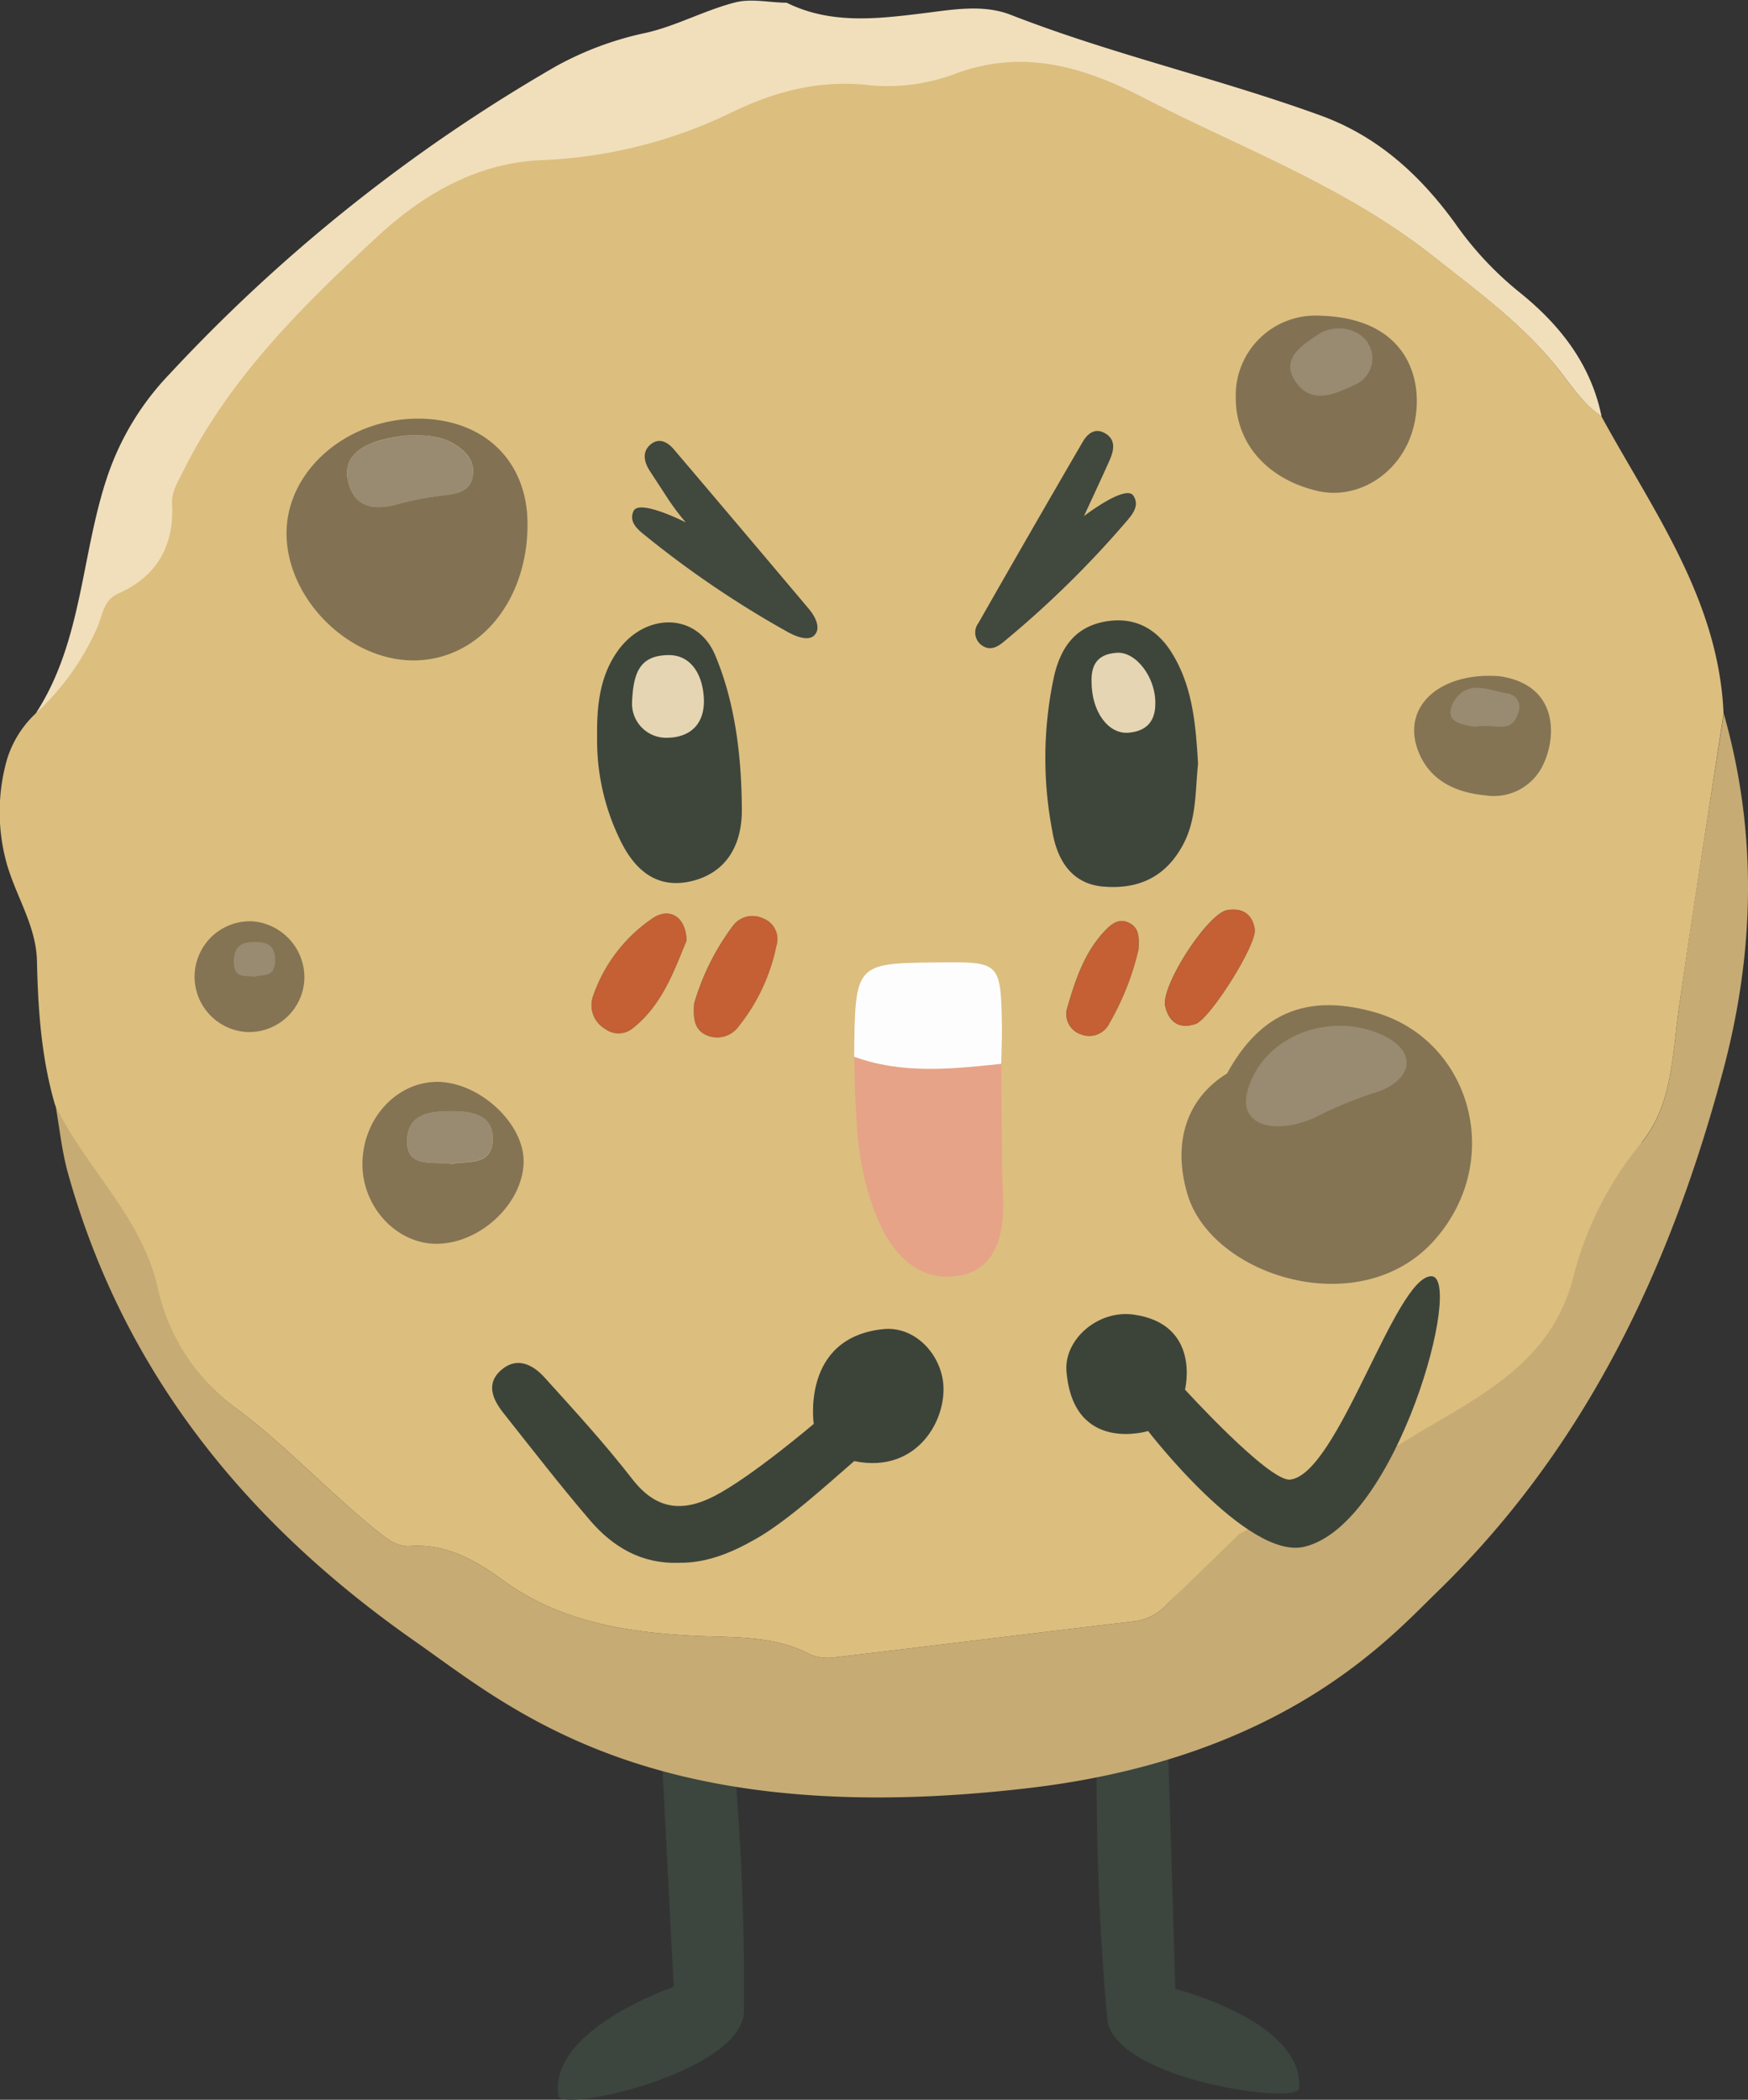 <svg id="Capa_1" data-name="Capa 1" xmlns="http://www.w3.org/2000/svg" viewBox="0 0 233.11 279.98"><rect x="0" y="0" width="233.11" height="279.98" fill="#333333" stroke="none"/><defs><style>.cls-1{fill:#3c453e;}.cls-2{fill:#f1dfbb;}.cls-3{fill:#c6ab74;}.cls-4{fill:#3e463c;}.cls-5{fill:#41483d;}.cls-6{fill:#c55f34;}.cls-7{fill:#dcbe7f;}.cls-8{fill:#e5d5b2;}.cls-9{fill:#847454;}.cls-10{fill:#988b71;}.cls-11{fill:#e6a387;}.cls-12{fill:#fdfdfd;}.cls-13{fill:#3c443a;}.cls-14{fill:#827253;}</style></defs><title>galeta</title><path class="cls-1" d="M270.58,364.85c2.36-1.77,6.46-2.85,9.41-3.34.37,11.61,1.05,34.84,1.05,34.84s17.13,4.3,16.52,13.25c-.16,2.27-24.75-1.15-25.6-9.25A348.86,348.86,0,0,1,270.58,364.85Z" transform="translate(-124.3 -131.15)"/><path class="cls-1" d="M222,363.82c-2.49-1.57-6.67-2.31-9.64-2.56.57,11.6,1.78,34.81,1.78,34.81s-16.72,5.68-15.38,14.55c.34,2.25,24.57-3.16,24.76-11.3A346.28,346.28,0,0,0,222,363.82Z" transform="translate(-124.3 -131.15)"/><path class="cls-2" d="M129.1,226.23c6.24-9.62,6-21.19,9.55-31.64a36.52,36.52,0,0,1,8.18-13.48A221,221,0,0,1,198.42,140a43.37,43.37,0,0,1,12.1-4.49c4-.92,7.62-2.93,11.68-4,2.25-.62,4.66,0,7,0,5.82,2.89,12,2.17,18.06,1.43,4-.49,8.11-1.27,11.84.19,13.5,5.27,27.66,8.46,41.26,13.4,7.72,2.8,13.35,8,18,14.41a44.67,44.67,0,0,0,8.45,9.08c5.42,4.33,9.63,9.6,11.07,16.65-2.56-1.69-4.12-4.28-6-6.6-4.69-5.81-10.58-10.09-16.44-14.72-11.86-9.37-25.61-14.38-38.64-21.11-8.2-4.24-16.29-6.54-25.32-3.07a25.81,25.81,0,0,1-11.82,1.36c-6.37-.61-12.23,1-17.83,3.74a63.74,63.74,0,0,1-25.47,6.32c-8.58.45-15.65,4.61-21.71,10.22-10,9.27-19.76,18.88-25.93,31.39-.67,1.35-1.49,2.58-1.41,4.17.28,5.58-1.95,9.68-7.17,12-2,.88-2.08,2.85-2.79,4.48C135.4,219.14,133.62,223.67,129.1,226.23Z" transform="translate(-124.3 -131.15)"/><path class="cls-3" d="M354.18,226.31c4.48,15.75,4.13,31.59,0,47.25-7,26.4-18.31,50.55-38.3,69.93-6.25,6.07-20.26,21.89-53.73,26C211.25,375.63,192.52,359,179.64,350c-22.39-15.66-38.81-35.72-46.27-62.4-.84-3-1.14-6.17-1.7-9.26,4,8.42,11.49,14.81,13.71,24.41A26.86,26.86,0,0,0,155.87,319c6.58,4.9,12.26,11.11,18.74,16.3,1.34,1.07,2.62,2.12,4.4,2,4.82-.33,8.72,1.9,12.36,4.56,7.6,5.54,16.4,6.93,25.37,7.4,5.31.28,10.62-.12,15.57,2.47a6.15,6.15,0,0,0,3.39.4c13.3-1.57,26.59-3.23,39.89-4.8a7.08,7.08,0,0,0,4.3-2.22c3.2-3.14,55-56.28,63.41-61.68,4-5,4-11.41,4.85-17.48C350,252.69,352.15,239.5,354.18,226.31Z" transform="translate(-124.3 -131.15)"/><path class="cls-4" d="M284.08,233c-.38,3.58-.19,7.32-1.94,10.66-2.24,4.27-5.82,6.11-10.67,5.71-4.65-.39-6.27-4.13-6.81-7.33a51.6,51.6,0,0,1,.25-20.85c.91-3.75,2.79-6.4,6.68-7.14,4.1-.77,7.15,1,9.19,4.48C283.4,223,283.78,228,284.08,233Z" transform="translate(-124.3 -131.15)"/><path class="cls-5" d="M271.81,197.2c1.22-.18,2.59-1.49,3.62,0,.92,1.36-.18,2.58-1,3.54a132.88,132.88,0,0,1-16.34,16c-.83.68-1.74,1.12-2.71.52a2.09,2.09,0,0,1-.59-3.07q6.89-12.1,13.91-24.16c.58-1,1.55-1.91,2.88-1.2,1.49.8,1.34,2.12.78,3.46s-1,2.44-1.54,3.67a31.14,31.14,0,0,1-2,4S271.15,198,271.81,197.2Z" transform="translate(-124.3 -131.15)"/><path class="cls-6" d="M215.86,256.58c-1.67,4-3.23,8.57-7.19,11.69a3,3,0,0,1-3.71.05,3.65,3.65,0,0,1-1.57-4.36,20.68,20.68,0,0,1,8-10.41C213.68,252.07,215.81,253.48,215.86,256.58Z" transform="translate(-124.3 -131.15)"/><path class="cls-6" d="M216.87,265a32.39,32.39,0,0,1,5.18-10.4,3.25,3.25,0,0,1,4-1,2.94,2.94,0,0,1,1.8,3.67,25.24,25.24,0,0,1-5,10.7,3.54,3.54,0,0,1-4.47,1.14C216.84,268.34,216.74,266.8,216.87,265Z" transform="translate(-124.3 -131.15)"/><path class="cls-6" d="M291.66,255.13c.08,2.33-6.08,11.94-7.91,12.56-2.21.73-3.56-.26-4.05-2.37-.63-2.67,5.67-12.39,8.27-12.82C290.21,252.13,291.4,253.23,291.66,255.13Z" transform="translate(-124.3 -131.15)"/><path class="cls-6" d="M276.13,257.82a36,36,0,0,1-3.84,9.73,3,3,0,0,1-3.81,1.53,2.85,2.85,0,0,1-1.82-3.63c1.06-3.64,2.26-7.28,4.95-10.14.93-1,2-1.87,3.47-1C276.24,255,276.22,256.23,276.13,257.82Z" transform="translate(-124.3 -131.15)"/><path class="cls-7" d="M311.44,323.46c9.26-5.8,19.81-10,22.8-22.5a45.88,45.88,0,0,1,9.06-17.57c4-5,4-11.41,4.85-17.48,1.88-13.22,4-26.41,6-39.6-.64-15.22-9.43-27.08-16.33-39.72-2.56-1.69-4.12-4.28-6-6.6-4.69-5.81-10.58-10.09-16.44-14.72-11.86-9.37-25.61-14.38-38.64-21.11-8.2-4.24-16.29-6.54-25.32-3.07a25.81,25.81,0,0,1-11.82,1.36c-6.37-.61-12.23,1-17.83,3.74a63.74,63.74,0,0,1-25.47,6.32c-8.58.45-15.65,4.61-21.71,10.22-10,9.27-19.76,18.88-25.93,31.39-.67,1.35-1.49,2.58-1.41,4.17.28,5.58-1.95,9.68-7.17,12-2,.88-2.08,2.85-2.79,4.48a34.45,34.45,0,0,1-8.23,11.51,14.09,14.09,0,0,0-3.83,6.14,25.67,25.67,0,0,0,0,14c1.32,4.49,3.9,8.22,4,12.92.14,6.43.58,12.84,2.39,19.07,4,8.42,11.49,14.81,13.71,24.41A26.86,26.86,0,0,0,155.87,319c6.58,4.9,12.26,11.11,18.74,16.3,1.34,1.07,2.62,2.12,4.4,2,4.82-.33,8.72,1.9,12.36,4.56,7.6,5.54,16.4,6.93,25.37,7.4,5.31.28,10.62-.12,15.57,2.47a6.15,6.15,0,0,0,3.39.4c13.3-1.57,26.59-3.23,39.89-4.8a7.08,7.08,0,0,0,4.3-2.22c3.2-3.14,6.42-6.25,9.63-9.37M254.78,214.23q6.89-12.1,13.91-24.16c.58-1,1.55-1.91,2.88-1.2,1.49.8,1.34,2.12.78,3.46s-3.5,7.64-3.5,7.64,5.55-4.26,6.58-2.74c.92,1.36-.18,2.58-1,3.54a132.88,132.88,0,0,1-16.34,16c-.83.68-1.74,1.12-2.71.52A2.09,2.09,0,0,1,254.78,214.23Zm-38.92,42.35c-1.67,4-3.23,8.57-7.19,11.69a3,3,0,0,1-3.71.05,3.65,3.65,0,0,1-1.57-4.36,20.68,20.68,0,0,1,8-10.41C213.68,252.07,215.81,253.48,215.86,256.58Zm1,8.42a32.39,32.39,0,0,1,5.18-10.4,3.25,3.25,0,0,1,4-1,2.94,2.94,0,0,1,1.8,3.67,25.24,25.24,0,0,1-5,10.7,3.54,3.54,0,0,1-4.47,1.14C216.84,268.34,216.74,266.8,216.87,265Zm59.26-7.18a36,36,0,0,1-3.84,9.73,3,3,0,0,1-3.81,1.53,2.85,2.85,0,0,1-1.82-3.63c1.06-3.64,2.26-7.28,4.95-10.14.93-1,2-1.87,3.47-1C276.24,255,276.22,256.23,276.13,257.82Zm-4.66-8.45c-4.65-.39-6.27-4.13-6.81-7.33a51.6,51.6,0,0,1,.25-20.85c.91-3.75,2.79-6.4,6.68-7.14,4.1-.77,7.15,1,9.19,4.48,2.62,4.43,3,9.43,3.3,14.47-.38,3.58-.19,7.32-1.94,10.66C279.9,247.93,276.32,249.77,271.47,249.37Zm12.28,18.32c-2.21.73-3.56-.26-4.05-2.37-.63-2.67,5.67-12.39,8.27-12.82,2.24-.37,3.43.73,3.69,2.63C291.74,257.46,285.58,267.07,283.75,267.69Z" transform="translate(-124.3 -131.15)"/><path class="cls-5" d="M208.78,199.31c-.67,1.49.64,2.5,1.62,3.29a133.25,133.25,0,0,0,18.95,12.82c.94.52,2.64,1.26,3.49.5,1.07-1,.11-2.65-.69-3.6q-9-10.68-18-21.27c-.76-.88-1.88-1.61-3.06-.66s-.93,2.32-.14,3.54,1.45,2.22,2.17,3.33a31,31,0,0,0,2.64,3.55S209.52,197.62,208.78,199.31Z" transform="translate(-124.3 -131.15)"/><path class="cls-8" d="M269.87,222.07c-.06-2,.55-3.7,3.38-3.88,2.59-.16,5.2,3.35,5.12,6.79,0,2.05-.9,3.65-3.58,3.87S269.87,226.06,269.87,222.07Z" transform="translate(-124.3 -131.15)"/><path class="cls-9" d="M324.23,221.31c7.88,1.12,7.64,8,5.93,11.65a7.26,7.26,0,0,1-7.79,4.24c-4-.38-7.5-2-9-6.06-2.12-5.85,3-10.4,10.84-9.83" transform="translate(-124.3 -131.15)"/><path class="cls-10" d="M318,225c1.9-3.49,4.84-1.76,7.43-1.37a1.8,1.8,0,0,1,1.43,2.26c-.89,3.39-3,1.63-5.83,2.17C317.82,227.65,317.32,226.78,318,225Z" transform="translate(-124.3 -131.15)"/><path class="cls-4" d="M203.93,229.36c-.05-4,.32-8,2.74-11.4,3.65-5.14,10.56-5.22,13,.54,2.71,6.43,3.54,13.7,3.56,20.72,0,4.46-1.93,8.23-6.62,9.4-4.88,1.2-7.85-1.66-9.75-5.76A30.22,30.22,0,0,1,203.93,229.36Z" transform="translate(-124.3 -131.15)"/><path class="cls-8" d="M208.6,224.58c.19-4,1.2-6,4.77-6.08,3.25-.07,4.71,2.87,4.8,5.94s-1.63,5-4.79,5.08A4.56,4.56,0,0,1,208.6,224.58Z" transform="translate(-124.3 -131.15)"/><path class="cls-11" d="M257.82,273c0,5,.12,10,.13,15,0,2.72,1.76,13.38-7.43,13.38-3.79,0-6.93-2.76-8.78-6.82-3.18-6.94-3.3-13.16-3.53-22.49C244.64,274.35,251.23,273.65,257.82,273Z" transform="translate(-124.3 -131.15)"/><path class="cls-12" d="M257.82,273c-6.59.7-13.18,1.4-19.61-.95.12-12.45.12-12.45,11-12.57,8.53-.1,8.54-.1,8.71,8.59C257.93,269.66,257.85,271.31,257.82,273Z" transform="translate(-124.3 -131.15)"/><path class="cls-13" d="M214.73,339.53c-4.89.15-8.7-2.11-11.73-5.64-4-4.67-7.76-9.53-11.58-14.35-1.44-1.82-2.36-3.94-.25-5.74s4.21-.67,5.73,1c4,4.42,8.06,8.85,11.72,13.57,3.15,4.06,6.63,4.47,10.92,2.28,4.93-2.53,13.28-9.64,13.28-9.64s-1.72-11.46,9.21-12.63c4-.44,7.38,2.89,8,6.77.79,5-3.29,12.6-11.81,10.82-3.65,3.15-8.92,8-13.13,10.38C221.87,338.19,218.52,339.6,214.73,339.53Z" transform="translate(-124.3 -131.15)"/><path class="cls-13" d="M315.14,301.32c4.51-.15-4.51,33.17-16.92,36.08-7.58,1.78-20.81-15.44-20.81-15.44s-10,3.1-10.89-8c-.32-4.19,4.19-8.2,9-7.52,9,1.3,6.81,10,6.81,10s11.18,12.26,14,12C302.71,327.79,310.3,301.47,315.14,301.32Z" transform="translate(-124.3 -131.15)"/><path class="cls-9" d="M307.19,266h0c-8.76-2.34-14.88.29-19.25,8.28-5.41,3.34-7.3,9.21-5.3,16.06,3.24,11.06,23.24,17.3,33.05,6.06C325.12,285.63,320.29,269.4,307.19,266Z" transform="translate(-124.3 -131.15)"/><path class="cls-10" d="M290.77,276.23c2.36-7.32,11.27-10.14,17.85-7.09,5.19,2.4,3.8,6.43-1.39,7.84a54.45,54.45,0,0,0-7.7,3.24C294.58,282.42,289.09,281.46,290.77,276.23Z" transform="translate(-124.3 -131.15)"/><path class="cls-14" d="M312.12,190.08c-2.18,4.9-7.3,7.66-12.12,6.53-6.73-1.57-10.93-6.38-10.9-12.46a10.63,10.63,0,0,1,11.07-10.91C313.69,173.52,314.69,184.3,312.12,190.08Z" transform="translate(-124.3 -131.15)"/><path class="cls-10" d="M306.88,177.16a3.82,3.82,0,0,1-1.76,5.23c-2.65,1.25-5.83,2.81-8-.28s.82-4.92,2.87-6.3C302.27,174.25,305.69,174.84,306.88,177.16Z" transform="translate(-124.3 -131.15)"/><path class="cls-9" d="M164.89,261.76a7.38,7.38,0,0,1-7.61,7A7.37,7.37,0,0,1,158,254,7.51,7.51,0,0,1,164.89,261.76Z" transform="translate(-124.3 -131.15)"/><path class="cls-10" d="M158.3,261.39c-1.29-.2-2.88.36-2.82-2.13.06-2.28,1.48-2.51,2.83-2.51s2.65.26,2.69,2.33C161,261.68,159.3,261,158.3,261.39Z" transform="translate(-124.3 -131.15)"/><path class="cls-9" d="M182.38,297c-5.28-.09-9.74-4.94-9.75-10.6,0-6,4.45-10.94,9.92-11,5.72,0,11.77,5.64,11.58,10.84C193.92,291.81,188.17,297.06,182.38,297Zm2.05-10.63c2.06-.52,5.67.45,5.58-3.51-.08-3.14-2.92-3.54-5.56-3.54-2.81,0-5.75.36-5.86,3.82C178.45,286.89,181.75,286,184.43,286.34Z" transform="translate(-124.3 -131.15)"/><path class="cls-10" d="M184.43,286.34c-2.68-.31-6,.55-5.84-3.23.11-3.46,3-3.81,5.86-3.82,2.64,0,5.48.4,5.56,3.54C190.1,286.79,186.49,285.82,184.43,286.34Z" transform="translate(-124.3 -131.15)"/><path class="cls-14" d="M194.65,201.07c0,10.32-6.56,18.13-15.2,18.14s-16.92-8.2-16.94-16.94c0-8.34,8-15.31,17.58-15.3C188.85,187,194.66,192.61,194.65,201.07Zm-16.54-11.83a27.46,27.46,0,0,0-3.05.61c-3.05.84-5.3,2.61-4.2,6,1,3.11,3.63,3.32,6.53,2.49a42.91,42.91,0,0,1,6.28-1.18c1.75-.22,3.36-.54,3.68-2.58.3-1.87-.79-3.11-2.24-4.08C183.39,189.38,181.46,189.06,178.11,189.24Z" transform="translate(-124.3 -131.15)"/><path class="cls-10" d="M178.11,189.24c3.35-.18,5.28.14,7,1.29,1.45,1,2.54,2.21,2.24,4.08-.32,2-1.93,2.36-3.68,2.58a42.91,42.91,0,0,0-6.28,1.18c-2.9.83-5.53.62-6.53-2.49-1.1-3.42,1.15-5.19,4.2-6A27.46,27.46,0,0,1,178.11,189.24Z" transform="translate(-124.3 -131.15)"/></svg>